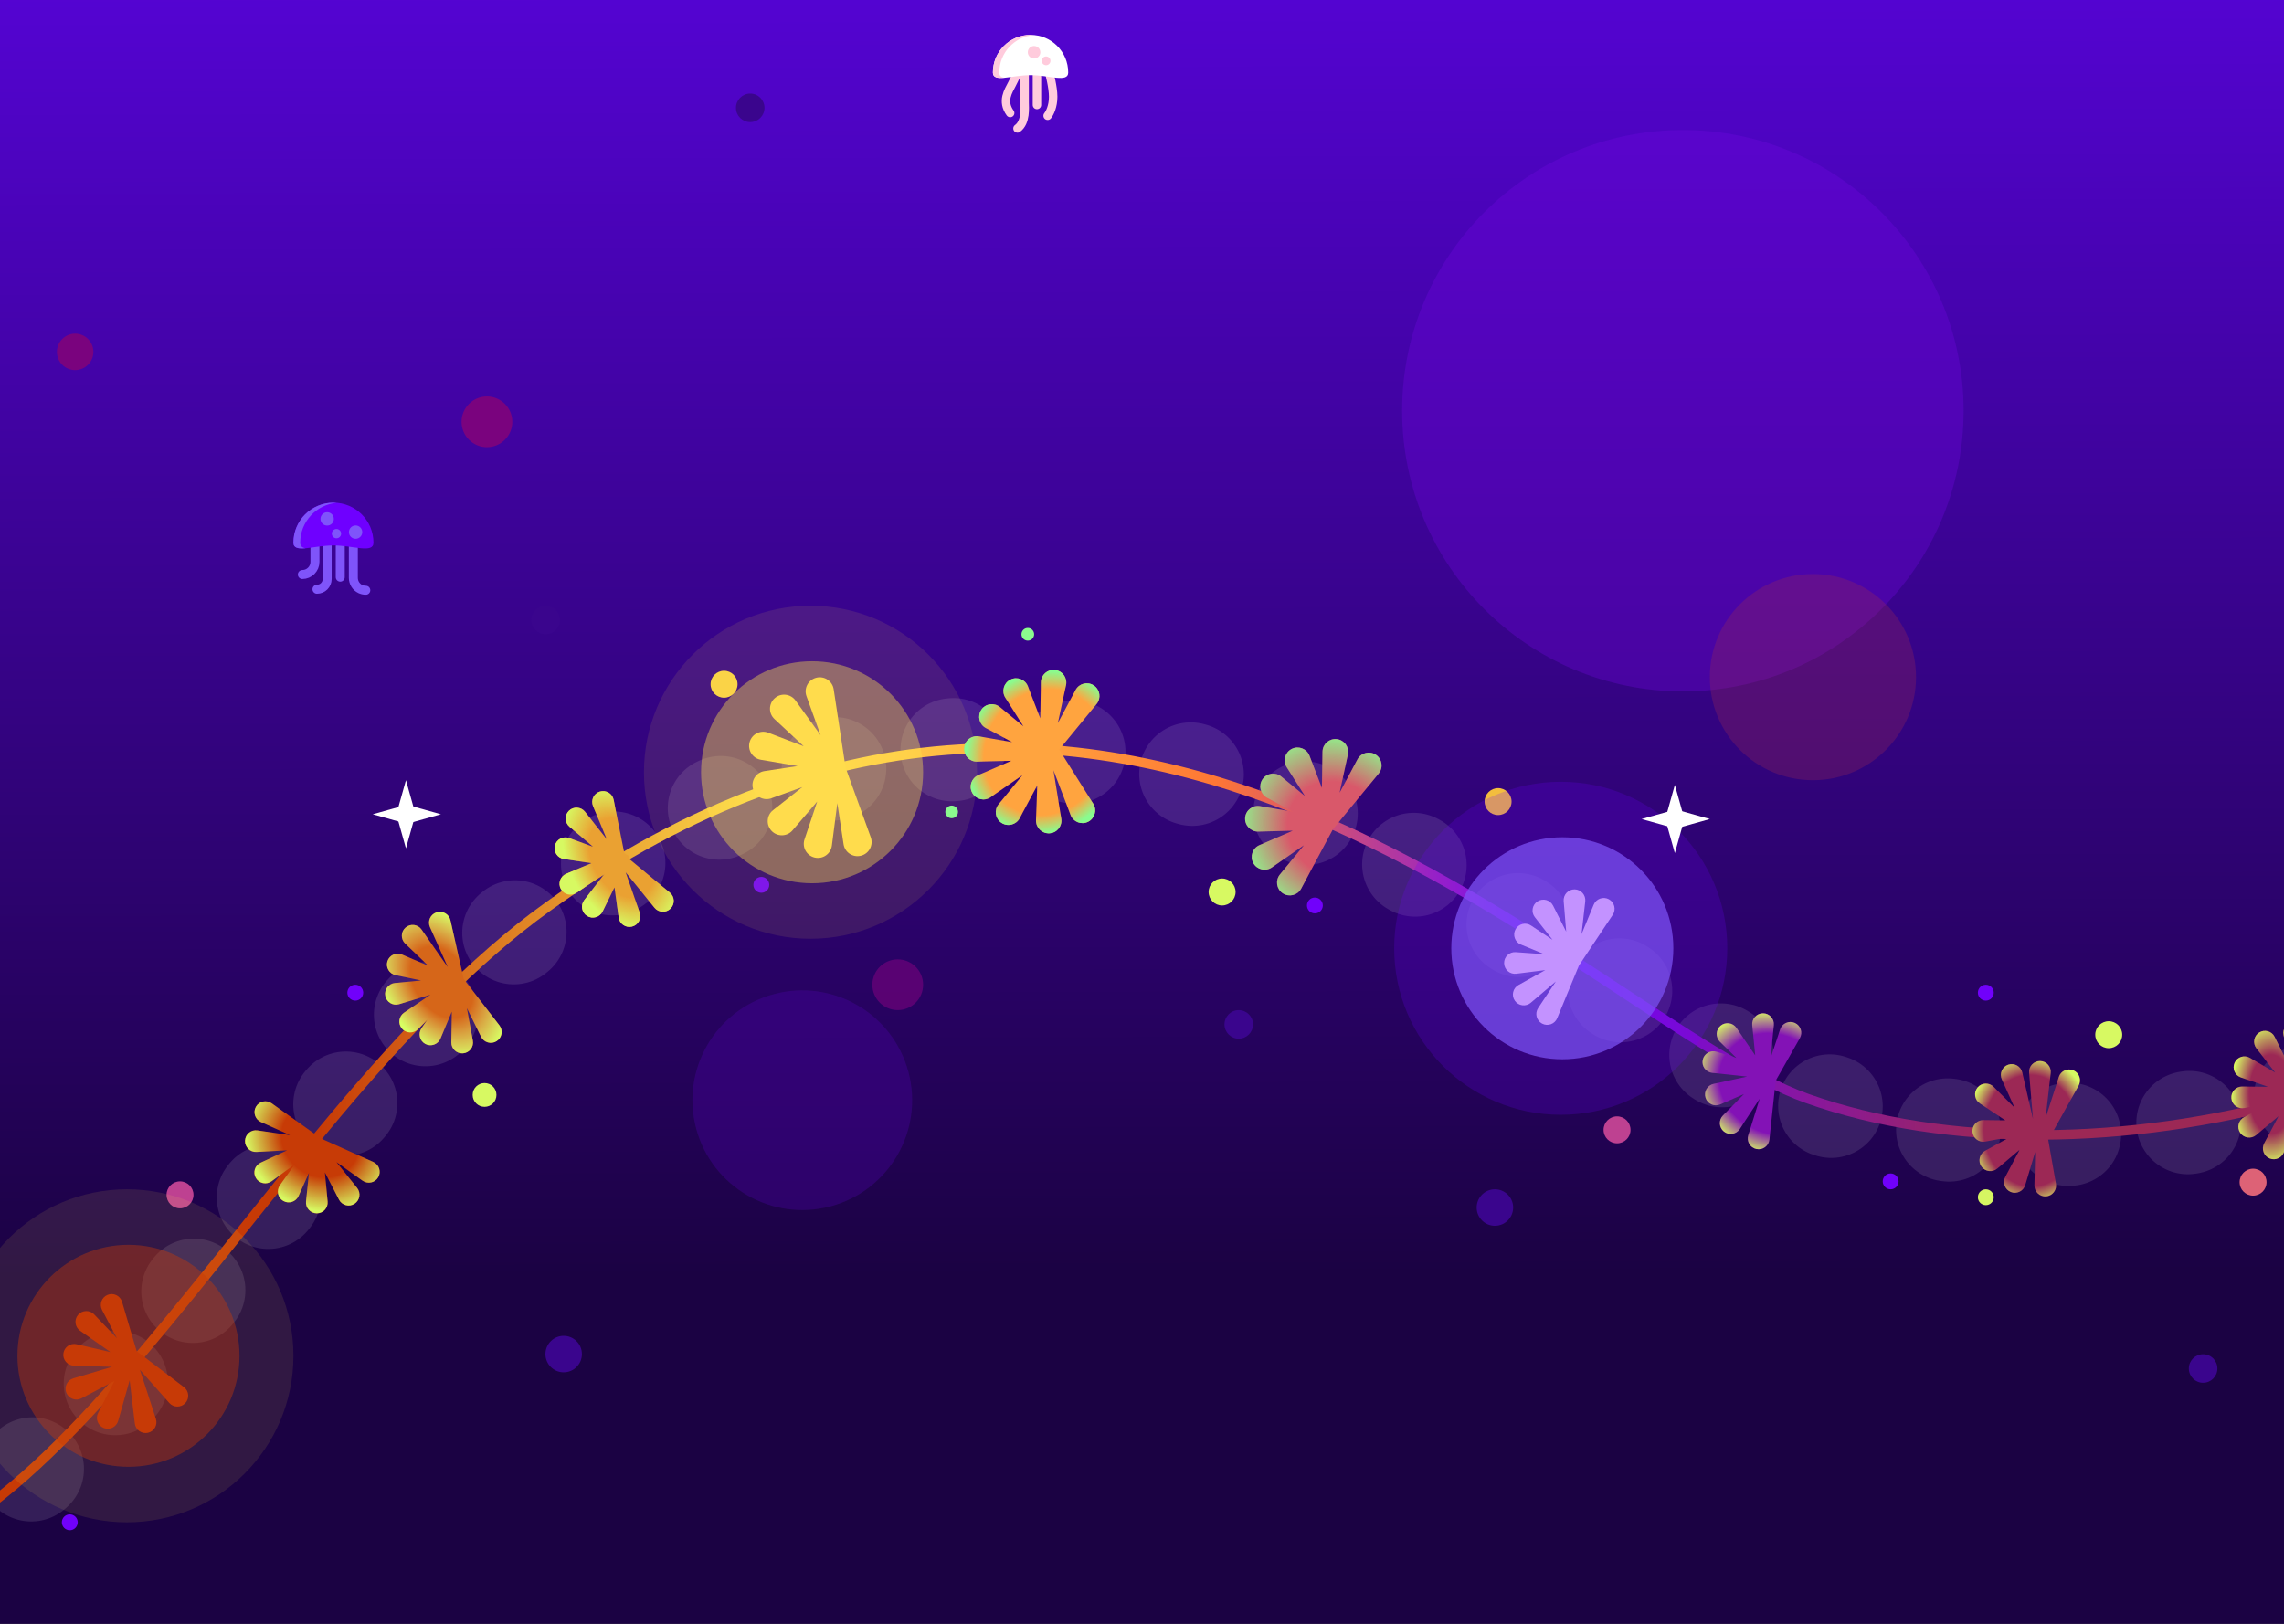 <svg width="1440" height="1024" viewBox="0 0 1440 1024" fill="none" xmlns="http://www.w3.org/2000/svg">
<rect x="0" y="0" width="1440" height="1024" fill="#333333" stroke="none"/>
<g clip-path="url(#clip0)">
<rect width="1440" height="1024" fill="url(#paint0_linear)"/>
<circle cx="456.5" cy="431.5" r="8.5" fill="#FAD247"/>
<circle cx="305.5" cy="690.5" r="7.5" fill="#D7F962"/>
<circle cx="944.5" cy="505.5" r="8.5" fill="#F3BD3E"/>
<circle cx="770.5" cy="562.5" r="8.5" fill="#D7F962"/>
<circle cx="829" cy="571" r="5" fill="#7101FB"/>
<circle cx="224" cy="626" r="5" fill="#7101FB"/>
<circle cx="480" cy="558" r="5" fill="#7101FB"/>
<circle cx="44" cy="960" r="5" fill="#7101FB"/>
<circle cx="1252" cy="626" r="5" fill="#7101FB"/>
<circle cx="1192" cy="745" r="5" fill="#7101FB"/>
<circle cx="1252" cy="755" r="5" fill="#D6F562"/>
<circle cx="1329.5" cy="652.5" r="8.5" fill="#D7F962"/>
<circle cx="1420.5" cy="745.5" r="8.5" fill="#DD6276"/>
<circle cx="113.5" cy="753.5" r="8.5" fill="#BE4191"/>
<circle cx="1019.5" cy="712.5" r="8.5" fill="#BE4191"/>
<g style="mix-blend-mode:overlay">
<path d="M-813.938 316.26C-768.095 386.762 -534.61 808.023 -150.21 977.363C16.84 1050.8 158.285 706.279 345.006 572.061C712.825 307.955 999.8 643.018 1139.29 692.697C1316.16 755.69 1597.31 685.444 1701.09 529.046" stroke="white" stroke-opacity="0.11" stroke-width="65" stroke-miterlimit="10" stroke-linecap="round" stroke-dasharray="1 75"/>
</g>
<path d="M-813.938 316.26C-768.095 386.762 -534.61 808.023 -150.21 977.363C16.84 1050.8 158.285 706.279 345.006 572.061C712.825 307.955 999.8 643.018 1139.29 692.697C1316.16 755.69 1597.31 685.444 1701.09 529.046" stroke="url(#paint1_linear)" stroke-width="6" stroke-miterlimit="10" stroke-linecap="round"/>
<circle opacity="0.1" cx="511" cy="487" r="105" fill="#FFE14D"/>
<g style="mix-blend-mode:hard-light" opacity="0.4">
<circle cx="512" cy="487" r="70" fill="#FFE14D"/>
</g>
<circle opacity="0.1" cx="80" cy="855" r="105" fill="#FFE14D"/>
<g style="mix-blend-mode:hard-light" opacity="0.4">
<circle cx="81" cy="855" r="70" fill="#C73A06"/>
</g>
<path fill-rule="evenodd" clip-rule="evenodd" d="M486.345 503.415C481.404 505.201 476 502.335 474.706 497.243C473.412 492.151 476.793 487.054 481.987 486.264L502.928 483.083L479.684 479.117C474.505 478.233 471.218 473.075 472.605 468.007C473.991 462.939 479.446 460.173 484.354 462.049L506.702 470.591L488.292 453.461C484.445 449.882 484.525 443.766 488.463 440.288C492.401 436.811 498.48 437.489 501.556 441.748L517.365 463.646L508.468 439.032C506.682 434.091 509.547 428.687 514.639 427.393C519.731 426.099 524.829 429.48 525.618 434.674L533.127 484.097L548.997 528.001C550.783 532.942 547.917 538.346 542.825 539.64C537.733 540.933 532.636 537.553 531.846 532.358L527.915 506.484L524.477 533.271C523.808 538.482 518.79 541.979 513.669 540.803C508.548 539.627 505.559 534.291 507.23 529.31L515.231 505.467L499.669 523.644C496.252 527.635 490.138 527.808 486.501 524.017C482.863 520.226 483.289 514.124 487.419 510.875L505.87 496.357L486.345 503.415Z" fill="#FFDC4C"/>
<circle opacity="0.2" cx="984" cy="598" r="105" fill="#6F00FF"/>
<g style="mix-blend-mode:hard-light" opacity="0.7">
<circle cx="985" cy="598" r="70" fill="#7F54FA"/>
</g>
<path fill-rule="evenodd" clip-rule="evenodd" d="M621.586 459.16C617.408 456.926 616.069 451.575 618.702 447.636C621.335 443.697 626.791 442.888 630.453 445.894L645.216 458.011L633.854 440.038C631.322 436.033 632.797 430.719 637.031 428.591C641.264 426.464 646.409 428.452 648.112 432.873L655.867 453.007L656.244 430.332C656.323 425.595 660.471 421.959 665.177 422.502C669.884 423.044 673.096 427.527 672.096 432.158L666.955 455.962L678.086 435.153C680.32 430.975 685.671 429.636 689.61 432.269C693.549 434.902 694.358 440.358 691.352 444.02L667.805 472.71L689.228 506.774C691.75 510.785 690.263 516.097 686.024 518.214C681.786 520.332 676.646 518.332 674.953 513.906L664.177 485.732L669.103 516.207C669.858 520.884 666.415 525.193 661.686 525.488C656.958 525.782 653.007 521.933 653.176 517.199L653.962 495.3L642.897 515.986C640.662 520.164 635.311 521.503 631.373 518.87C627.434 516.237 626.625 510.781 629.631 507.119L644.604 488.875L624.574 502.729C620.677 505.424 615.306 504.17 613.005 500.028C610.705 495.886 612.478 490.663 616.825 488.779L637.632 479.761L616.064 480.294C611.327 480.411 607.523 476.417 607.87 471.692C608.217 466.967 612.564 463.572 617.233 464.38L638.094 467.991L621.586 459.16Z" fill="#FFA43F"/>
<path fill-rule="evenodd" clip-rule="evenodd" d="M621.586 459.16C617.408 456.926 616.069 451.575 618.702 447.636C621.335 443.697 626.791 442.888 630.453 445.894L645.216 458.011L633.854 440.038C631.322 436.033 632.797 430.719 637.031 428.591C641.264 426.464 646.409 428.452 648.112 432.873L655.867 453.007L656.244 430.332C656.323 425.595 660.471 421.959 665.177 422.502C669.884 423.044 673.096 427.527 672.096 432.158L666.955 455.962L678.086 435.153C680.32 430.975 685.671 429.636 689.61 432.269C693.549 434.902 694.358 440.358 691.352 444.02L667.805 472.71L689.228 506.774C691.75 510.785 690.263 516.097 686.024 518.214C681.786 520.332 676.646 518.332 674.953 513.906L664.177 485.732L669.103 516.207C669.858 520.884 666.415 525.193 661.686 525.488C656.958 525.782 653.007 521.933 653.176 517.199L653.962 495.3L642.897 515.986C640.662 520.164 635.311 521.503 631.373 518.87C627.434 516.237 626.625 510.781 629.631 507.119L644.604 488.875L624.574 502.729C620.677 505.424 615.306 504.17 613.005 500.028C610.705 495.886 612.478 490.663 616.825 488.779L637.632 479.761L616.064 480.294C611.327 480.411 607.523 476.417 607.87 471.692C608.217 466.967 612.564 463.572 617.233 464.38L638.094 467.991L621.586 459.16Z" fill="url(#paint2_radial)"/>
<path fill-rule="evenodd" clip-rule="evenodd" d="M798.858 503.091C794.645 500.838 793.295 495.442 795.95 491.47C798.605 487.497 804.107 486.682 807.8 489.713L822.687 501.932L811.23 483.808C808.677 479.769 810.164 474.41 814.433 472.264C818.702 470.119 823.89 472.124 825.608 476.582L833.428 496.886L833.809 474.02C833.888 469.243 838.071 465.577 842.817 466.123C847.563 466.67 850.803 471.192 849.794 475.862L844.609 499.866L855.834 478.881C858.088 474.668 863.484 473.318 867.456 475.973C871.428 478.628 872.243 484.13 869.212 487.823L840.373 522.96L820.349 560.396C818.095 564.609 812.7 565.959 808.728 563.304C804.755 560.649 803.94 555.147 806.971 551.454L822.071 533.057L801.872 547.027C797.942 549.744 792.525 548.48 790.205 544.303C787.885 540.126 789.674 534.86 794.058 532.96L815.04 523.865L793.29 524.403C788.513 524.521 784.677 520.493 785.027 515.728C785.377 510.963 789.761 507.54 794.469 508.355L815.506 511.996L798.858 503.091Z" fill="#D9586A"/>
<path fill-rule="evenodd" clip-rule="evenodd" d="M798.858 503.091C794.645 500.838 793.295 495.442 795.95 491.47C798.605 487.497 804.107 486.682 807.8 489.713L822.687 501.932L811.23 483.808C808.677 479.769 810.164 474.41 814.433 472.264C818.702 470.119 823.89 472.124 825.608 476.582L833.428 496.886L833.809 474.02C833.888 469.243 838.071 465.577 842.817 466.123C847.563 466.67 850.803 471.192 849.794 475.862L844.609 499.866L855.834 478.881C858.088 474.668 863.484 473.318 867.456 475.973C871.428 478.628 872.243 484.13 869.212 487.823L840.373 522.96L820.349 560.396C818.095 564.609 812.7 565.959 808.728 563.304C804.755 560.649 803.94 555.147 806.971 551.454L822.071 533.057L801.872 547.027C797.942 549.744 792.525 548.48 790.205 544.303C787.885 540.126 789.674 534.86 794.058 532.96L815.04 523.865L793.29 524.403C788.513 524.521 784.677 520.493 785.027 515.728C785.377 510.963 789.761 507.54 794.469 508.355L815.506 511.996L798.858 503.091Z" fill="url(#paint3_radial)"/>
<path fill-rule="evenodd" clip-rule="evenodd" d="M958.879 595.656C955.145 594.113 953.556 589.686 955.457 586.12C957.357 582.555 961.919 581.407 965.281 583.648L978.835 592.68L967.672 578.39C965.184 575.206 965.986 570.571 969.398 568.408C972.811 566.244 977.345 567.495 979.164 571.103L987.449 587.532L985.85 568.259C985.516 564.232 988.728 560.796 992.768 560.858C996.808 560.919 999.913 564.452 999.456 568.467L997.108 589.103L1004.79 570.5C1006.34 566.766 1010.76 565.177 1014.33 567.078C1017.89 568.979 1019.04 573.54 1016.8 576.902L995.481 608.893L981.774 642.074C980.231 645.808 975.804 647.397 972.239 645.497C968.673 643.596 967.525 639.034 969.766 635.672L980.928 618.923L965.103 632.375C962.024 634.992 957.36 634.382 955.057 631.062C952.754 627.742 953.817 623.16 957.347 621.193L974.24 611.779L955.982 614.057C951.972 614.557 948.406 611.49 948.301 607.451C948.195 603.412 951.597 600.163 955.627 600.454L973.636 601.752L958.879 595.656Z" fill="#C392FF"/>
<path fill-rule="evenodd" clip-rule="evenodd" d="M1079.5 676.57C1075.48 676.142 1072.71 672.342 1073.53 668.386C1074.35 664.429 1078.4 662.042 1082.26 663.245L1094.74 667.137L1084.38 656.961C1081.5 654.13 1081.69 649.429 1084.79 646.838C1087.89 644.246 1092.55 644.894 1094.82 648.232L1106.62 665.548L1104.74 646.514C1104.34 642.493 1107.5 639.006 1111.54 639.004C1115.58 639.002 1118.74 642.485 1118.35 646.507L1116.32 667.23L1122.32 649.159C1123.59 645.324 1127.89 643.423 1131.59 645.065C1135.28 646.706 1136.75 651.175 1134.75 654.688L1119.94 680.772L1120.03 681.051L1119.7 681.193L1119.52 681.505L1115.57 718.612C1115.14 722.629 1111.34 725.401 1107.39 724.582C1103.43 723.763 1101.04 719.709 1102.24 715.852L1109.41 692.884L1096.88 711.976C1094.66 715.354 1090.02 716.083 1086.87 713.547C1083.73 711.01 1083.45 706.314 1086.29 703.432L1099.54 689.95L1084.54 696.462C1080.84 698.072 1076.55 696.134 1075.31 692.288C1074.07 688.442 1076.42 684.366 1080.37 683.51L1101.53 678.918L1079.5 676.57Z" fill="#8312B6"/>
<path fill-rule="evenodd" clip-rule="evenodd" d="M1079.5 676.57C1075.48 676.142 1072.71 672.342 1073.53 668.386C1074.35 664.429 1078.4 662.042 1082.26 663.245L1094.74 667.137L1084.38 656.961C1081.5 654.13 1081.69 649.429 1084.79 646.838C1087.89 644.246 1092.55 644.894 1094.82 648.232L1106.62 665.548L1104.74 646.514C1104.34 642.493 1107.5 639.006 1111.54 639.004C1115.58 639.002 1118.74 642.485 1118.35 646.507L1116.32 667.23L1122.32 649.159C1123.59 645.324 1127.89 643.423 1131.59 645.065C1135.28 646.706 1136.75 651.175 1134.75 654.688L1119.94 680.772L1120.03 681.051L1119.7 681.193L1119.52 681.505L1115.57 718.612C1115.14 722.629 1111.34 725.401 1107.39 724.582C1103.43 723.763 1101.04 719.709 1102.24 715.852L1109.41 692.884L1096.88 711.976C1094.66 715.354 1090.02 716.083 1086.87 713.547C1083.73 711.01 1083.45 706.314 1086.29 703.432L1099.54 689.95L1084.54 696.462C1080.84 698.072 1076.55 696.134 1075.31 692.288C1074.07 688.442 1076.42 684.366 1080.37 683.51L1101.53 678.918L1079.5 676.57Z" fill="url(#paint4_radial)"/>
<path fill-rule="evenodd" clip-rule="evenodd" d="M1243.6 713.767C1243.94 717.792 1247.69 720.64 1251.66 719.901L1267.36 716.98L1251.54 725.696C1248.01 727.647 1246.92 732.224 1249.21 735.554C1251.5 738.885 1256.16 739.516 1259.25 736.913L1273.32 725.062L1264.28 742.156C1262.39 745.727 1263.99 750.149 1267.73 751.68C1271.47 753.211 1275.72 751.183 1276.87 747.311L1283.12 726.429L1282.64 747.476C1282.55 751.515 1285.97 754.752 1289.99 754.447C1294.02 754.142 1296.91 750.428 1296.21 746.448L1291.26 718.222L1291.68 718.406L1310.5 684.601C1312.47 681.071 1310.96 676.615 1307.25 675.005C1303.54 673.395 1299.26 675.333 1298.02 679.179L1289.71 704.944L1292.91 676.716C1293.36 672.701 1290.26 669.17 1286.22 669.111C1282.18 669.051 1278.97 672.49 1279.3 676.516L1281.73 705.588L1274.99 676.35C1274.08 672.412 1269.98 670.117 1266.15 671.406C1262.32 672.695 1260.44 677.005 1262.09 680.69L1270.09 698.465L1256.89 685.322C1254.03 682.471 1249.33 682.711 1246.77 685.84C1244.22 688.968 1244.92 693.62 1248.28 695.858L1264.28 706.51L1250.49 706.343C1246.45 706.294 1243.25 709.741 1243.6 713.767Z" fill="#9C2855"/>
<path fill-rule="evenodd" clip-rule="evenodd" d="M1243.6 713.767C1243.94 717.792 1247.69 720.64 1251.66 719.901L1267.36 716.98L1251.54 725.696C1248.01 727.647 1246.92 732.224 1249.21 735.554C1251.5 738.885 1256.16 739.516 1259.25 736.913L1273.32 725.062L1264.28 742.156C1262.39 745.727 1263.99 750.149 1267.73 751.68C1271.47 753.211 1275.72 751.183 1276.87 747.311L1283.12 726.429L1282.64 747.476C1282.55 751.515 1285.97 754.752 1289.99 754.447C1294.02 754.142 1296.91 750.428 1296.21 746.448L1291.26 718.222L1291.68 718.406L1310.5 684.601C1312.47 681.071 1310.96 676.615 1307.25 675.005C1303.54 673.395 1299.26 675.333 1298.02 679.179L1289.71 704.944L1292.91 676.716C1293.36 672.701 1290.26 669.17 1286.22 669.111C1282.18 669.051 1278.97 672.49 1279.3 676.516L1281.73 705.588L1274.99 676.35C1274.08 672.412 1269.98 670.117 1266.15 671.406C1262.32 672.695 1260.44 677.005 1262.09 680.69L1270.09 698.465L1256.89 685.322C1254.03 682.471 1249.33 682.711 1246.77 685.84C1244.22 688.968 1244.92 693.62 1248.28 695.858L1264.28 706.51L1250.49 706.343C1246.45 706.294 1243.25 709.741 1243.6 713.767Z" fill="url(#paint5_radial)"/>
<path fill-rule="evenodd" clip-rule="evenodd" d="M1414.88 698.748C1410.91 699.488 1407.17 696.639 1406.82 692.614C1406.47 688.588 1409.67 685.142 1413.71 685.191L1430 685.387L1412.86 679.479C1409.04 678.163 1407.19 673.839 1408.87 670.166C1410.55 666.493 1415.04 665.074 1418.53 667.109L1434.42 676.379L1422.59 661.084C1420.12 657.888 1420.94 653.257 1424.36 651.109C1427.78 648.961 1432.31 650.233 1434.11 653.849L1443.38 672.437L1439.7 652.65C1438.96 648.677 1441.81 644.934 1445.83 644.587C1449.86 644.24 1453.3 647.441 1453.26 651.481L1452.79 689.923L1459.36 725.217C1460.1 729.189 1457.25 732.933 1453.23 733.28C1449.2 733.627 1445.75 730.426 1445.8 726.386L1446.05 706.26L1440.1 726.159C1438.94 730.03 1434.69 732.058 1430.95 730.527C1427.22 728.997 1425.61 724.574 1427.5 721.003L1436.55 703.909L1422.47 715.761C1419.38 718.363 1414.72 717.732 1412.43 714.402C1410.14 711.071 1411.23 706.494 1414.77 704.543L1430.58 695.827L1414.88 698.748Z" fill="#9C2855"/>
<path fill-rule="evenodd" clip-rule="evenodd" d="M1414.88 698.748C1410.91 699.488 1407.17 696.639 1406.82 692.614C1406.47 688.588 1409.67 685.142 1413.71 685.191L1430 685.387L1412.86 679.479C1409.04 678.163 1407.19 673.839 1408.87 670.166C1410.55 666.493 1415.04 665.074 1418.53 667.109L1434.42 676.379L1422.59 661.084C1420.12 657.888 1420.94 653.257 1424.36 651.109C1427.78 648.961 1432.31 650.233 1434.11 653.849L1443.38 672.437L1439.7 652.65C1438.96 648.677 1441.81 644.934 1445.83 644.587C1449.86 644.24 1453.3 647.441 1453.26 651.481L1452.79 689.923L1459.36 725.217C1460.1 729.189 1457.25 732.933 1453.23 733.28C1449.2 733.627 1445.75 730.426 1445.8 726.386L1446.05 706.26L1440.1 726.159C1438.94 730.03 1434.69 732.058 1430.95 730.527C1427.22 728.997 1425.61 724.574 1427.5 721.003L1436.55 703.909L1422.47 715.761C1419.38 718.363 1414.72 717.732 1412.43 714.402C1410.14 711.071 1411.23 706.494 1414.77 704.543L1430.58 695.827L1414.88 698.748Z" fill="url(#paint6_radial)"/>
<path fill-rule="evenodd" clip-rule="evenodd" d="M363.453 563.011C360.11 565.281 355.539 564.173 353.607 560.625C351.675 557.076 353.225 552.635 356.945 551.06L372.817 544.339L355.455 541.675C351.461 541.063 348.867 537.139 349.868 533.224C350.869 529.31 355.028 527.112 358.825 528.491L373.824 533.937L359.065 521.366C355.989 518.747 355.843 514.045 358.752 511.24C361.66 508.436 366.353 508.751 368.86 511.92L382.531 529.204L373.888 508.352C372.341 504.619 374.351 500.366 378.217 499.192C382.083 498.018 386.118 500.434 386.909 504.397L393.573 537.813L393.727 538.097L397.015 540.141L396.39 541.409L422.295 562.861C425.407 565.438 425.617 570.138 422.748 572.982C419.879 575.827 415.182 575.576 412.631 572.443L394.474 550.129L403.3 575.426C404.631 579.241 402.382 583.372 398.455 584.323C394.528 585.274 390.637 582.631 390.075 578.63L387.404 559.624L379.899 574.837C378.111 578.461 373.588 579.752 370.157 577.619C366.726 575.485 365.884 570.857 368.343 567.651L381.095 551.028L363.453 563.011Z" fill="#EAA132"/>
<path fill-rule="evenodd" clip-rule="evenodd" d="M363.453 563.011C360.11 565.281 355.539 564.173 353.607 560.625C351.675 557.076 353.225 552.635 356.945 551.06L372.817 544.339L355.455 541.675C351.461 541.063 348.867 537.139 349.868 533.224C350.869 529.31 355.028 527.112 358.825 528.491L373.824 533.937L359.065 521.366C355.989 518.747 355.843 514.045 358.752 511.24C361.66 508.436 366.353 508.751 368.86 511.92L382.531 529.204L373.888 508.352C372.341 504.619 374.351 500.366 378.217 499.192C382.083 498.018 386.118 500.434 386.909 504.397L393.573 537.813L393.727 538.097L397.015 540.141L396.39 541.409L422.295 562.861C425.407 565.438 425.617 570.138 422.748 572.982C419.879 575.827 415.182 575.576 412.631 572.443L394.474 550.129L403.3 575.426C404.631 579.241 402.382 583.372 398.455 584.323C394.528 585.274 390.637 582.631 390.075 578.63L387.404 559.624L379.899 574.837C378.111 578.461 373.588 579.752 370.157 577.619C366.726 575.485 365.884 570.857 368.343 567.651L381.095 551.028L363.453 563.011Z" fill="url(#paint7_radial)"/>
<path fill-rule="evenodd" clip-rule="evenodd" d="M253.382 648.626C255.973 651.726 260.674 651.915 263.505 649.033L269.438 642.993L265.736 648.459C263.471 651.805 264.585 656.375 268.136 658.302C271.688 660.229 276.126 658.673 277.697 654.95L284.848 637.997L284.56 657.334C284.5 661.374 287.938 664.584 291.964 664.249C295.991 663.913 298.849 660.178 298.121 656.203L294.378 635.774L303.307 653.812C305.1 657.433 309.625 658.718 313.053 656.58C316.481 654.441 317.317 649.812 314.854 646.61L292.396 617.419L283.983 580.355C283.088 576.415 278.99 574.106 275.157 575.382C271.323 576.657 269.426 580.962 271.071 584.652L282.322 609.895L265.783 586.186C263.472 582.872 258.806 582.275 255.734 584.9C252.663 587.525 252.525 592.227 255.438 595.027L269.938 608.964L253.459 601.953C249.741 600.371 245.47 602.341 244.26 606.196C243.049 610.051 245.428 614.109 249.383 614.936L265.465 618.299L248.987 619.914C244.965 620.308 242.161 624.085 242.947 628.048C243.733 632.012 247.766 634.433 251.633 633.263L271.35 627.298L254.777 638.592C251.439 640.867 250.791 645.526 253.382 648.626Z" fill="#D66619"/>
<path fill-rule="evenodd" clip-rule="evenodd" d="M253.382 648.626C255.973 651.726 260.674 651.915 263.505 649.033L269.438 642.993L265.736 648.459C263.471 651.805 264.585 656.375 268.136 658.302C271.688 660.229 276.126 658.673 277.697 654.95L284.848 637.997L284.56 657.334C284.5 661.374 287.938 664.584 291.964 664.249C295.991 663.913 298.849 660.178 298.121 656.203L294.378 635.774L303.307 653.812C305.1 657.433 309.625 658.718 313.053 656.58C316.481 654.441 317.317 649.812 314.854 646.61L292.396 617.419L283.983 580.355C283.088 576.415 278.99 574.106 275.157 575.382C271.323 576.657 269.426 580.962 271.071 584.652L282.322 609.895L265.783 586.186C263.472 582.872 258.806 582.275 255.734 584.9C252.663 587.525 252.525 592.227 255.438 595.027L269.938 608.964L253.459 601.953C249.741 600.371 245.47 602.341 244.26 606.196C243.049 610.051 245.428 614.109 249.383 614.936L265.465 618.299L248.987 619.914C244.965 620.308 242.161 624.085 242.947 628.048C243.733 632.012 247.766 634.433 251.633 633.263L271.35 627.298L254.777 638.592C251.439 640.867 250.791 645.526 253.382 648.626Z" fill="url(#paint8_radial)"/>
<path fill-rule="evenodd" clip-rule="evenodd" d="M188.248 754.225C186.593 757.911 182.119 759.365 178.613 757.357C175.107 755.348 174.098 750.754 176.44 747.461L185.881 734.188L171.258 744.912C168 747.301 163.391 746.359 161.333 742.883C159.274 739.406 160.662 734.912 164.324 733.203L180.997 725.422L161.684 726.434C157.649 726.646 154.312 723.331 154.496 719.295C154.681 715.258 158.307 712.262 162.305 712.84L182.861 715.815L164.5 707.568C160.815 705.912 159.361 701.439 161.369 697.933C163.378 694.427 167.972 693.418 171.265 695.76L202.592 718.043L235.341 732.752C239.027 734.408 240.481 738.882 238.472 742.387C236.464 745.893 231.869 746.902 228.577 744.56L212.175 732.894L225.139 749.121C227.661 752.278 226.91 756.921 223.522 759.122C220.134 761.323 215.586 760.121 213.727 756.534L204.831 739.362L206.553 757.681C206.931 761.704 203.757 765.175 199.716 765.158C195.676 765.14 192.532 761.641 192.945 757.622L194.79 739.661L188.248 754.225Z" fill="#C73B06"/>
<path fill-rule="evenodd" clip-rule="evenodd" d="M188.248 754.225C186.593 757.911 182.119 759.365 178.613 757.357C175.107 755.348 174.098 750.754 176.44 747.461L185.881 734.188L171.258 744.912C168 747.301 163.391 746.359 161.333 742.883C159.274 739.406 160.662 734.912 164.324 733.203L180.997 725.422L161.684 726.434C157.649 726.646 154.312 723.331 154.496 719.295C154.681 715.258 158.307 712.262 162.305 712.84L182.861 715.815L164.5 707.568C160.815 705.912 159.361 701.439 161.369 697.933C163.378 694.427 167.972 693.418 171.265 695.76L202.592 718.043L235.341 732.752C239.027 734.408 240.481 738.882 238.472 742.387C236.464 745.893 231.869 746.902 228.577 744.56L212.175 732.894L225.139 749.121C227.661 752.278 226.91 756.921 223.522 759.122C220.134 761.323 215.586 760.121 213.727 756.534L204.831 739.362L206.553 757.681C206.931 761.704 203.757 765.175 199.716 765.158C195.676 765.14 192.532 761.641 192.945 757.622L194.79 739.661L188.248 754.225Z" fill="url(#paint9_radial)"/>
<path fill-rule="evenodd" clip-rule="evenodd" d="M51.359 881.8C47.784 883.682 43.365 882.069 41.842 878.327C40.32 874.584 42.357 870.345 46.231 869.196L70.646 861.952L46.539 861.195C42.5 861.068 39.452 857.486 39.973 853.479C40.495 849.473 44.359 846.79 48.295 847.701L69.642 852.642L50.501 839.214C47.194 836.894 46.609 832.227 49.242 829.162C51.875 826.097 56.578 825.972 59.37 828.893L73.722 843.905L64.348 826.094C62.466 822.519 64.079 818.1 67.821 816.577C71.564 815.054 75.803 817.092 76.953 820.965L86.182 852.074L115.976 874.74C119.192 877.187 119.596 881.873 116.847 884.834C114.097 887.795 109.394 887.738 106.716 884.712L88.207 863.794L98.298 894.758C99.55 898.6 97.215 902.683 93.269 903.553C89.324 904.423 85.488 901.7 85.009 897.688L81.752 870.429L74.517 896.009C73.418 899.896 69.205 901.988 65.443 900.513C61.681 899.038 60.012 894.64 61.848 891.041L72.143 870.861L51.359 881.8Z" fill="#C73A06"/>
<circle opacity="0.3" cx="1061" cy="259" r="177" fill="#7707E4"/>
<circle opacity="0.3" cx="1143" cy="427" r="65" fill="#9C2855"/>
<circle cx="942.5" cy="761.5" r="11.5" fill="#3A058D"/>
<circle cx="355.378" cy="853.903" r="11.5" fill="#3A058D"/>
<circle cx="47.378" cy="221.903" r="11.5" fill="#7A037E"/>
<circle cx="307" cy="266" r="16" fill="#7A037E"/>
<circle cx="1389" cy="863" r="9" fill="#3A058D"/>
<circle cx="781" cy="646" r="9" fill="#3A058D"/>
<circle cx="473" cy="68" r="9" fill="#3A058D"/>
<circle cx="344" cy="391" r="9" fill="#3A058D"/>
<circle cx="505.821" cy="693.821" r="69.256" transform="rotate(-15 505.821 693.821)" fill="#5005B3" fill-opacity="0.3"/>
<circle opacity="0.6" cx="566" cy="621" r="16" fill="#7A037E"/>
<g clip-path="url(#clip1)">
<path d="M660.5 73C661.866 71.299 664 67 664 61C664 55 661.529 45.809 661.529 45.809" stroke="#FFCBDC" stroke-width="5.331" stroke-miterlimit="10" stroke-linecap="round"/>
<path d="M636.886 71.264C631.386 63.764 635.886 57.264 637.886 53.264L646.387 36.264" stroke="#FFCBDC" stroke-width="5.331" stroke-miterlimit="10" stroke-linecap="round"/>
<path d="M653.768 47.675L653.768 66.185" stroke="#FFCBDC" stroke-width="5.331" stroke-miterlimit="10" stroke-linecap="round"/>
<path d="M646 44L646 64.5C646 67.859 647 77 641.5 81" stroke="#FFCBDC" stroke-width="5.331" stroke-miterlimit="10" stroke-linecap="round"/>
<path d="M673.47 45.735C673.47 52.303 661.603 47.377 649.736 47.377C637.868 47.377 626.001 52.303 626.001 45.735C626.001 32.599 636.599 22 649.736 22C662.872 22 673.47 32.599 673.47 45.735Z" fill="white"/>
<path d="M630.031 45.735C630.031 33.27 639.585 23.12 651.751 22.075C651.079 22 650.407 22 649.736 22C636.599 22 626.001 32.599 626.001 45.735C626.001 48.944 628.912 49.392 633.241 49.019C631.226 48.72 630.031 47.825 630.031 45.735Z" fill="#FFCBDC"/>
<path d="M651.956 36.911C654.14 36.911 655.912 35.141 655.912 32.956C655.912 30.771 654.14 29 651.956 29C649.771 29 648 30.771 648 32.956C648 35.141 649.771 36.911 651.956 36.911Z" fill="#FFCBDC"/>
<path d="M659.528 41.122C661.053 41.122 662.29 39.886 662.29 38.361C662.29 36.836 661.053 35.599 659.528 35.599C658.003 35.599 656.767 36.836 656.767 38.361C656.767 39.886 658.003 41.122 659.528 41.122Z" fill="#FFCBDC"/>
</g>
<g clip-path="url(#clip2)">
<path d="M230.624 372.223C229.354 372.223 228.164 371.906 227.132 371.43C224.514 370.16 222.769 367.462 222.769 364.368L222.769 342.311" stroke="#7F54FA" stroke-width="5.667" stroke-miterlimit="10" stroke-linecap="round"/>
<path d="M190.633 362.305C194.997 362.305 198.567 358.735 198.567 354.371L198.567 332.393" stroke="#7F54FA" stroke-width="5.667" stroke-miterlimit="10" stroke-linecap="round"/>
<path d="M214.518 344.294L214.518 363.971" stroke="#7F54FA" stroke-width="5.667" stroke-miterlimit="10" stroke-linecap="round"/>
<path d="M206.266 336.518L206.266 365.161C206.266 368.732 203.409 371.588 199.839 371.588" stroke="#7F54FA" stroke-width="5.667" stroke-miterlimit="10" stroke-linecap="round"/>
<path d="M235.462 342.231C235.462 349.213 222.847 343.977 210.231 343.977C197.616 343.977 185 349.213 185 342.231C185 328.267 196.267 317 210.231 317C224.196 317 235.462 328.267 235.462 342.231Z" fill="#6F00FF"/>
<path d="M189.285 342.231C189.285 328.981 199.44 318.19 212.373 317.079C211.659 317 210.945 317 210.231 317C196.267 317 185 328.267 185 342.231C185 345.643 188.094 346.119 192.696 345.722C190.554 345.405 189.285 344.453 189.285 342.231Z" fill="#7F54FA"/>
<path d="M224.194 339.771C226.517 339.771 228.4 337.889 228.4 335.566C228.4 333.244 226.517 331.361 224.194 331.361C221.872 331.361 219.989 333.244 219.989 335.566C219.989 337.889 221.872 339.771 224.194 339.771Z" fill="#7F54FA"/>
<path d="M206.264 331.44C208.586 331.44 210.469 329.558 210.469 327.235C210.469 324.913 208.586 323.03 206.264 323.03C203.941 323.03 202.059 324.913 202.059 327.235C202.059 329.558 203.941 331.44 206.264 331.44Z" fill="#7F54FA"/>
<path d="M212.137 339.454C213.758 339.454 215.073 338.14 215.073 336.518C215.073 334.897 213.758 333.583 212.137 333.583C210.516 333.583 209.201 334.897 209.201 336.518C209.201 338.14 210.516 339.454 212.137 339.454Z" fill="#7F54FA"/>
</g>
<path d="M255.941 492L249.91 513.5L255.941 535L261.972 513.5L255.941 492Z" fill="white"/>
<path d="M278 513.5L256.5 507.469L235 513.5L256.5 519.531L278 513.5Z" fill="white"/>
<path d="M1055.94 495L1049.91 516.5L1055.94 538L1061.97 516.5L1055.94 495Z" fill="white"/>
<path d="M1078 516.5L1056.5 510.469L1035 516.5L1056.5 522.531L1078 516.5Z" fill="white"/>
<circle cx="648" cy="400" r="4" fill="#8BFB8E"/>
<circle cx="600" cy="512" r="4" fill="#8BFB8E"/>
</g>
<defs>
<linearGradient id="paint0_linear" x1="353.5" y1="804.5" x2="351" y2="-106.5" gradientUnits="userSpaceOnUse">
<stop stop-color="#1B0243"/>
<stop offset="1" stop-color="#5B04E4"/>
</linearGradient>
<linearGradient id="paint1_linear" x1="53.5" y1="833" x2="1262" y2="809.5" gradientUnits="userSpaceOnUse">
<stop offset="0.123" stop-color="#C73A06"/>
<stop offset="0.37" stop-color="#FFE14D"/>
<stop offset="0.595" stop-color="#FF7734"/>
<stop offset="0.768" stop-color="#6F00FF"/>
<stop offset="1" stop-color="#9C2855"/>
</linearGradient>
<radialGradient id="paint2_radial" cx="0" cy="0" r="1" gradientUnits="userSpaceOnUse" gradientTransform="translate(658.71 474.379) rotate(33.76) scale(48.123 52.181)">
<stop offset="0.776" stop-color="#89FC90" stop-opacity="0"/>
<stop offset="1" stop-color="#89FC8F"/>
</radialGradient>
<radialGradient id="paint3_radial" cx="0" cy="0" r="1" gradientUnits="userSpaceOnUse" gradientTransform="translate(842.5 523) rotate(-142.164) scale(65.209 59.075)">
<stop offset="0.49" stop-color="#8AFD90" stop-opacity="0"/>
<stop offset="1" stop-color="#8BFB8E"/>
</radialGradient>
<radialGradient id="paint4_radial" cx="0" cy="0" r="1" gradientUnits="userSpaceOnUse" gradientTransform="translate(1118.5 683.5) rotate(-153.935) scale(51.208 44.645)">
<stop offset="0.693" stop-color="#D7F962" stop-opacity="0"/>
<stop offset="1" stop-color="#D7F962"/>
</radialGradient>
<radialGradient id="paint5_radial" cx="0" cy="0" r="1" gradientUnits="userSpaceOnUse" gradientTransform="translate(1280.5 713) rotate(-3.576) scale(40.078 47.461)">
<stop offset="0.74" stop-color="#D7F963" stop-opacity="0"/>
<stop offset="1" stop-color="#D7F962"/>
</radialGradient>
<radialGradient id="paint6_radial" cx="0" cy="0" r="1" gradientUnits="userSpaceOnUse" gradientTransform="translate(1432 690) rotate(180) scale(25 44.653)">
<stop offset="0.557" stop-color="#D7F962" stop-opacity="0"/>
<stop offset="1" stop-color="#D7F962"/>
</radialGradient>
<radialGradient id="paint7_radial" cx="0" cy="0" r="1" gradientUnits="userSpaceOnUse" gradientTransform="translate(392 541) rotate(150.086) scale(42.11 60.977)">
<stop offset="0.438" stop-color="#D7F962" stop-opacity="0"/>
<stop offset="0.786" stop-color="#D7F962"/>
</radialGradient>
<radialGradient id="paint8_radial" cx="0" cy="0" r="1" gradientUnits="userSpaceOnUse" gradientTransform="translate(278.5 619.5) rotate(145.923) scale(41.049 59.877)">
<stop offset="0.411" stop-color="#E2FF8B" stop-opacity="0"/>
<stop offset="0.875" stop-color="#D7FF63"/>
</radialGradient>
<radialGradient id="paint9_radial" cx="0" cy="0" r="1" gradientUnits="userSpaceOnUse" gradientTransform="translate(202 719) rotate(123.69) scale(43.267 48.675)">
<stop offset="0.521" stop-color="#D7F962" stop-opacity="0"/>
<stop offset="1" stop-color="#D7F962"/>
</radialGradient>
<clipPath id="clip0">
<rect width="1440" height="1024" fill="white"/>
</clipPath>
<clipPath id="clip1">
<rect x="626.001" y="22" width="51" height="63" fill="white"/>
</clipPath>
<clipPath id="clip2">
<rect x="185" y="317" width="50.462" height="58" fill="white"/>
</clipPath>
</defs>
</svg>
